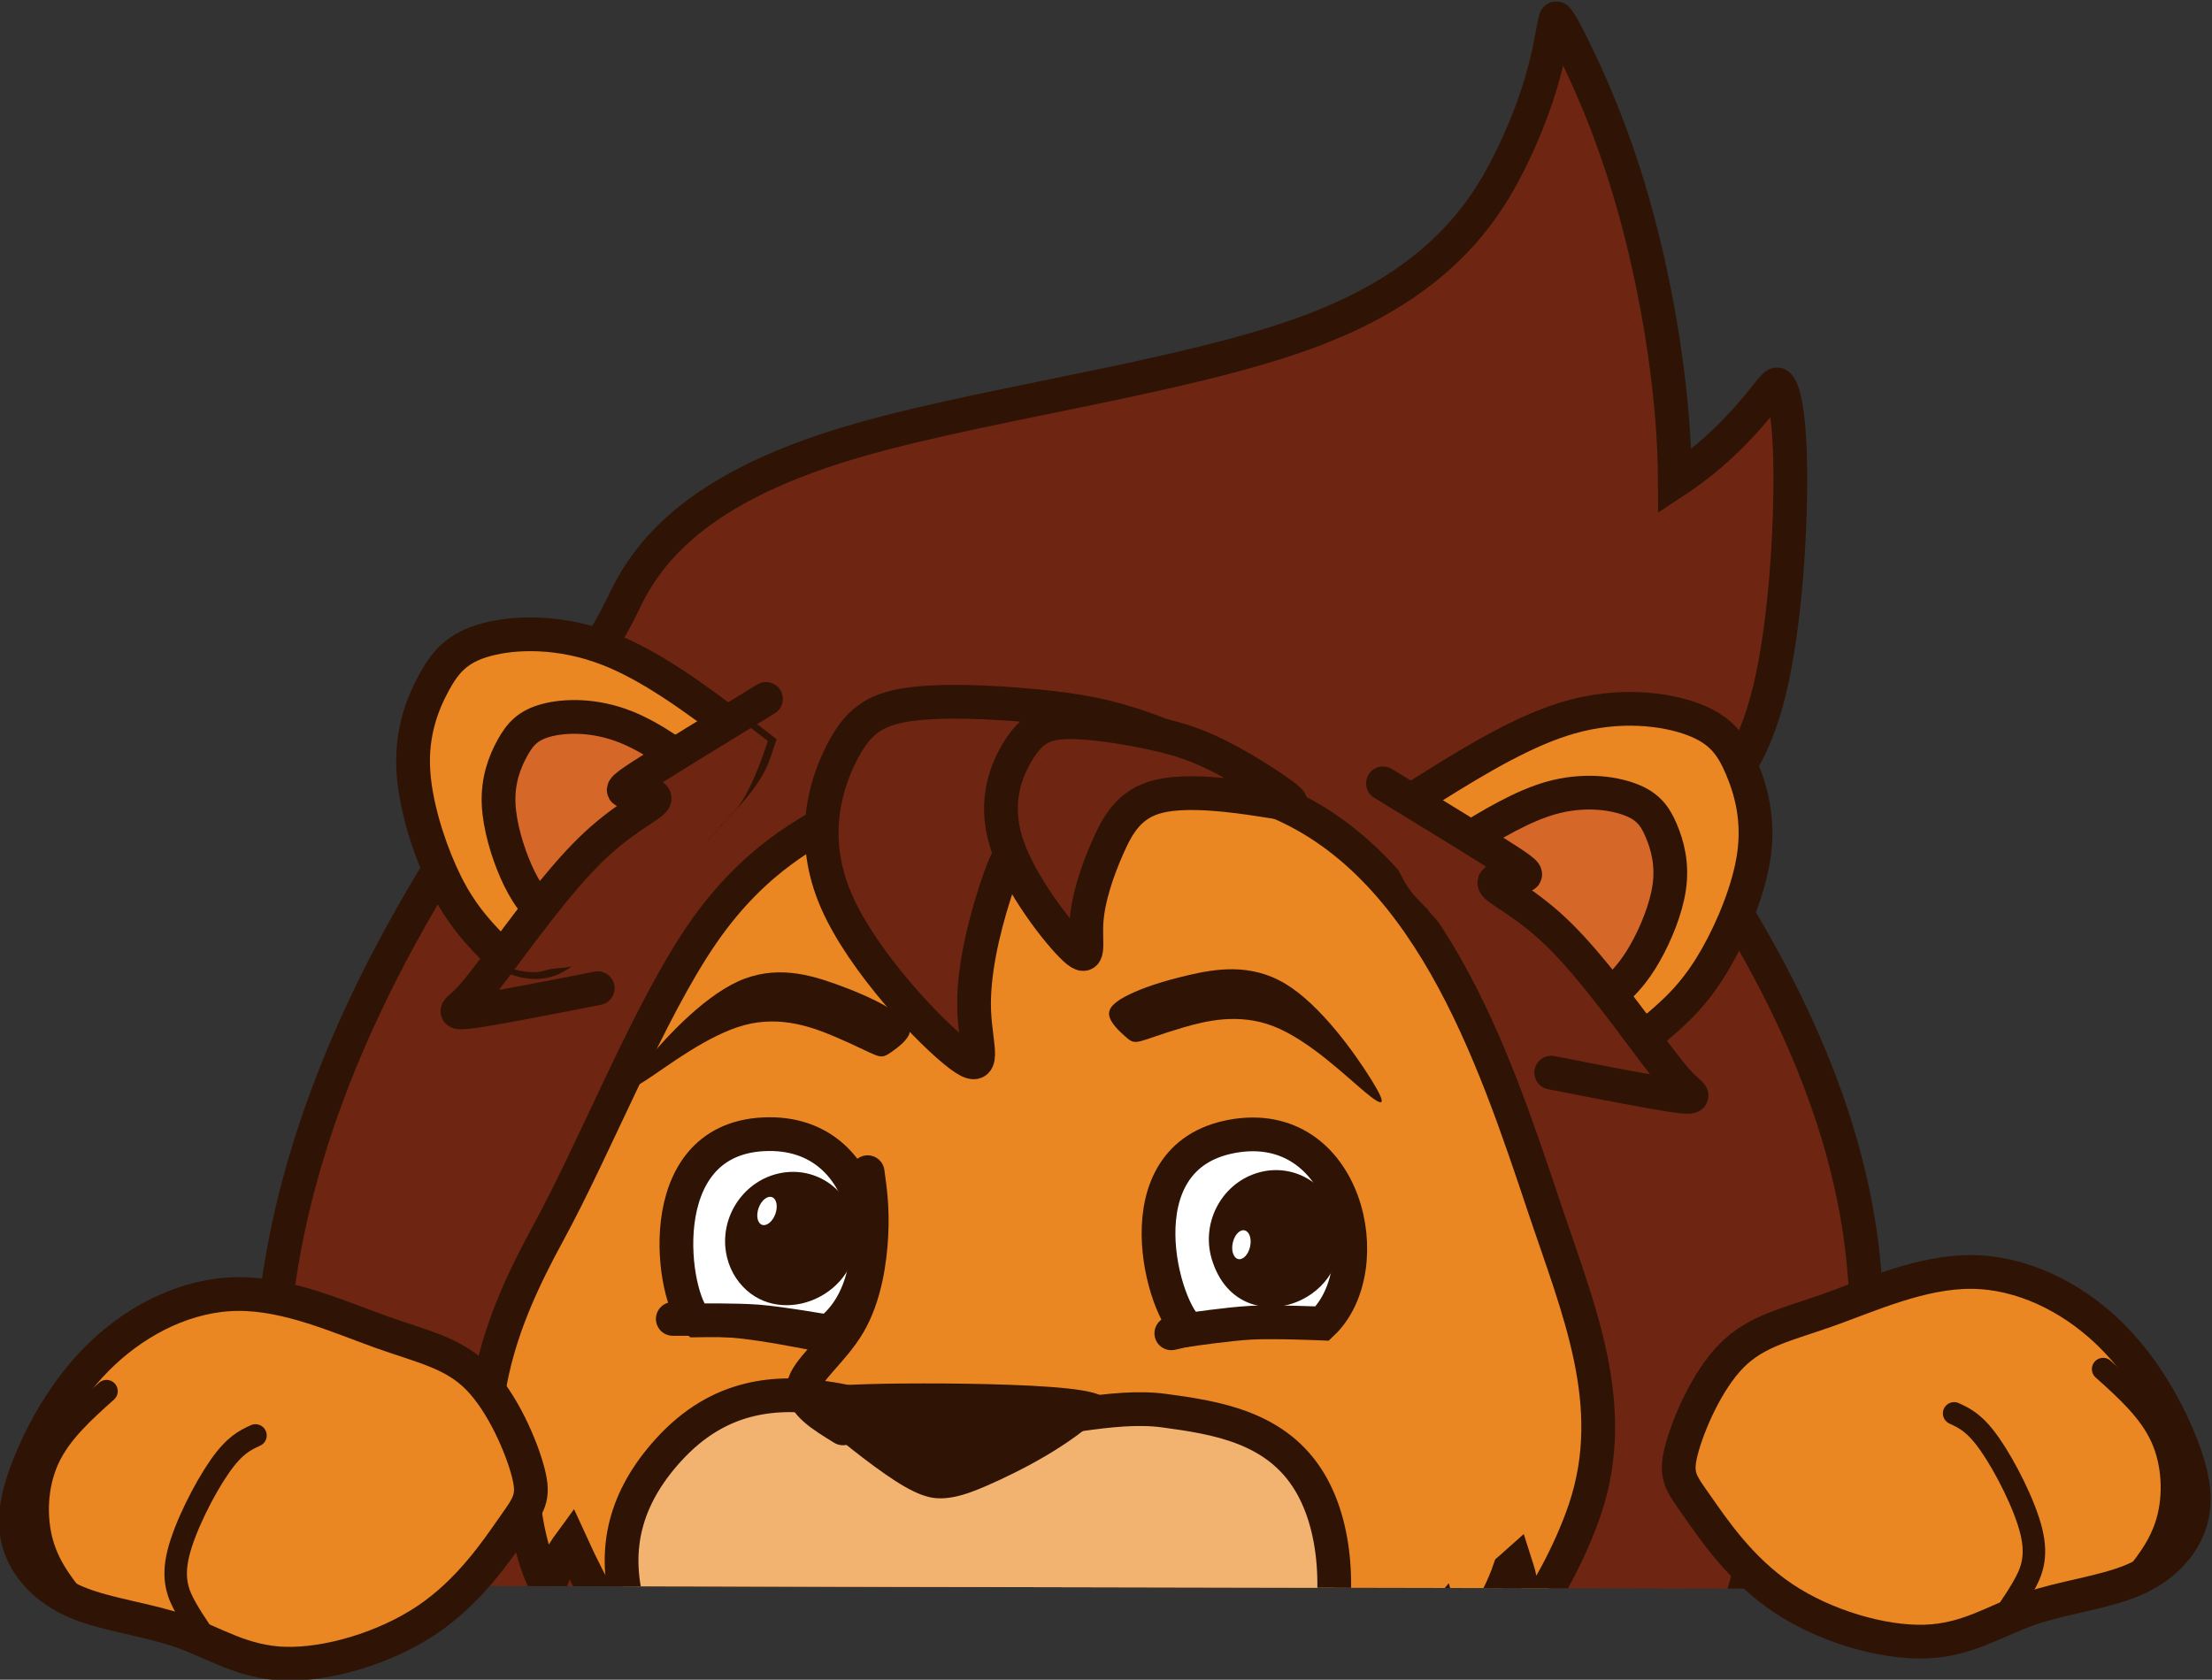 <?xml version="1.0" encoding="UTF-8" standalone="no"?>
<svg
   xmlns:dc="http://purl.org/dc/elements/1.1/"
   xmlns:cc="http://creativecommons.org/ns#"
   xmlns:rdf="http://www.w3.org/1999/02/22-rdf-syntax-ns#"
   xmlns:svg="http://www.w3.org/2000/svg"
   xmlns="http://www.w3.org/2000/svg"
   xmlns:sodipodi="http://sodipodi.sourceforge.net/DTD/sodipodi-0.dtd"
   xmlns:inkscape="http://www.inkscape.org/namespaces/inkscape"
   viewBox="0 0 131.068 99.542"
   height="99.542"
   width="131.068"
   xml:space="preserve"
   id="svg2"
   version="1.1"
   sodipodi:docname="16.svg"
   inkscape:version="0.92.2 5c3e80d, 2017-08-06"><rect x="0" y="0" width="131.068" height="99.542" fill="#333333" stroke="none"/><sodipodi:namedview
     pagecolor="#ffffff"
     bordercolor="#666666"
     borderopacity="1"
     objecttolerance="10"
     gridtolerance="10"
     guidetolerance="10"
     inkscape:pageopacity="0"
     inkscape:pageshadow="2"
     inkscape:window-width="848"
     inkscape:window-height="551"
     id="namedview5640"
     showgrid="false"
     inkscape:zoom="0.41627764"
     inkscape:cx="66.922083"
     inkscape:cy="66.881598"
     inkscape:window-x="0"
     inkscape:window-y="0"
     inkscape:window-maximized="0"
     inkscape:current-layer="svg2" /><defs
     id="defs6"><clipPath
       id="clipPath18"
       clipPathUnits="userSpaceOnUse"><path
         id="path16"
         d="M 152.676,252.675 V 172.14 l 9.493,-5.451 82.139,-0.17 h 32.569 l 7.356,86.156 z"
         inkscape:connector-curvature="0" /></clipPath><clipPath
       id="clipPath38"
       clipPathUnits="userSpaceOnUse"><path
         id="path36"
         d="m 206.168,203.121 c -3.416,-0.299 -5.005,-1.267 -6.31,-2.106 v 0 c -1.305,-0.839 -3.792,-1.897 -6.189,-5.372 v 0 c -2.397,-3.477 -4.704,-9.372 -6.87,-13.344 v 0 c -2.169,-3.973 -3.595,-7.859 -2.335,-12.934 v 0 c 0.161,-0.65 0.291,0.074 0.628,0.798 v 0 c 0.161,0.346 0.388,0.698 0.65,1.039 v 0 c -0.003,-0.028 -0.004,-0.057 -0.006,-0.087 v 0 c -0.097,-1.426 0.51,-3.445 0.837,-4.118 v 0 c 0.325,-0.673 0.373,0.002 0.697,0.699 v 0 c 0.138,0.295 0.326,0.594 0.541,0.888 v 0 c 0.303,-0.664 0.621,-1.315 0.955,-1.95 v 0 l 40.453,-0.084 c 0.128,0.282 0.243,0.566 0.336,0.844 v 0 l 0.067,0.057 c 0.064,0.057 0.129,0.115 0.192,0.172 v 0 c 0.119,-0.376 0.174,-0.462 0.252,-1.075 v 0 l 1.222,-0.002 c 0.547,0.946 1.195,2.255 1.624,3.545 v 0 c 1.537,4.624 -0.311,8.866 -1.825,13.394 v 0 c -2.262,6.766 -5.244,15.771 -12.604,18.303 v 0 c -2.871,0.988 -6.721,1.43 -9.895,1.43 v 0 c -0.869,0 -1.686,-0.033 -2.42,-0.097"
         inkscape:connector-curvature="0" /></clipPath><clipPath
       id="clipPath54"
       clipPathUnits="userSpaceOnUse"><path
         id="path52"
         d="M 152.676,252.675 V 172.14 l 9.493,-5.451 82.139,-0.17 h 32.569 l 7.356,86.156 z"
         inkscape:connector-curvature="0" /></clipPath><clipPath
       id="clipPath186"
       clipPathUnits="userSpaceOnUse"><path
         id="path184"
         d="M 0,425.197 H 425.197 V 0 H 0 Z"
         inkscape:connector-curvature="0" /></clipPath></defs><g
     transform="matrix(1.333,0,0,-1.333,-216.543,316.125)"
     id="g10"><g
       id="g12"><g
         clip-path="url(#clipPath18)"
         id="g14"><g
           transform="translate(181.03,153.652)"
           id="g20"><path
             id="path22"
             style="fill:#6e2512;fill-opacity:1;fill-rule:evenodd;stroke:none"
             d="m 0,0 c 1.199,-2.052 0.475,-3.13 0.267,-3.65 -0.209,-0.522 0.066,-0.504 0.756,0.331 0.69,0.835 1.797,2.488 1.891,4.638 0.037,0.871 -0.091,1.825 -0.305,2.951 2.62,-2.78 5.406,-5.209 7.777,-7.092 4.424,-3.514 7.399,-5.122 8.899,-6.803 1.499,-1.679 1.523,-3.43 1.511,-4.356 -0.012,-0.927 -0.058,-1.032 -0.02,-1.031 0.038,0.001 0.161,0.107 4.08,1.857 3.92,1.75 11.638,5.144 17.972,9.55 2.284,1.588 4.388,3.309 6.288,5.166 -0.125,-0.802 -0.299,-1.615 -0.555,-2.411 -0.64,-1.996 -1.789,-3.886 -2.15,-4.624 -0.362,-0.736 0.066,-0.319 1.111,0.488 1.046,0.807 2.709,2.005 4.972,5.043 2.262,3.038 5.125,7.916 6.521,12.895 0.128,0.456 0.244,0.913 0.348,1.37 0.237,-0.886 0.428,-1.813 0.512,-2.759 0.187,-2.084 -0.139,-4.256 -0.186,-5.072 -0.047,-0.815 0.186,-0.271 0.839,0.861 0.652,1.131 1.723,2.852 2.633,6.497 0.908,3.645 1.653,9.213 1.003,14.336 -0.65,5.122 -2.697,9.797 -5.015,13.82 -1.014,1.758 -2.079,3.391 -3.08,4.787 2.176,1.406 3.318,3.187 4.007,6.031 0.733,3.037 0.949,7.288 0.92,9.845 -0.031,2.558 -0.305,3.42 -0.484,3.67 -0.179,0.25 -0.262,-0.114 -1.396,-1.395 -0.66,-0.746 -1.677,-1.802 -3.248,-2.839 -0.011,3.661 -0.681,7.779 -1.499,11.016 -0.961,3.805 -2.126,6.394 -2.796,7.8 -0.67,1.406 -0.844,1.63 -0.929,1.73 -0.085,0.1 -0.08,0.077 -0.243,-0.798 -0.163,-0.875 -0.494,-2.602 -1.664,-5.094 -1.17,-2.492 -3.179,-5.75 -8.983,-7.945 C 33.951,66.619 24.352,65.487 18.504,63.607 12.656,61.729 10.331,59.217 9.186,56.798 7.258,52.728 3.876,49.571 1.228,45.321 -10.03,27.259 -7.878,13.481 0,0"
             inkscape:connector-curvature="0" /></g><g
           transform="translate(181.03,153.652)"
           id="g24"><path
             id="path26"
             style="fill:none;stroke:#2f1305;stroke-width:1.5;stroke-linecap:butt;stroke-linejoin:miter;stroke-miterlimit:2.613;stroke-dasharray:none;stroke-opacity:1"
             d="m 0,0 c 1.199,-2.052 0.475,-3.13 0.267,-3.65 -0.209,-0.522 0.066,-0.504 0.756,0.331 0.69,0.835 1.797,2.488 1.891,4.638 0.037,0.871 -0.091,1.825 -0.305,2.951 2.62,-2.78 5.406,-5.209 7.777,-7.092 4.424,-3.514 7.399,-5.122 8.899,-6.803 1.499,-1.679 1.523,-3.43 1.511,-4.356 -0.012,-0.927 -0.058,-1.032 -0.02,-1.031 0.038,0.001 0.161,0.107 4.08,1.857 3.92,1.75 11.638,5.144 17.972,9.55 2.284,1.588 4.388,3.309 6.288,5.166 -0.125,-0.802 -0.299,-1.615 -0.555,-2.411 -0.64,-1.996 -1.789,-3.886 -2.15,-4.624 -0.362,-0.736 0.066,-0.319 1.111,0.488 1.046,0.807 2.709,2.005 4.972,5.043 2.262,3.038 5.125,7.916 6.521,12.895 0.128,0.456 0.244,0.913 0.348,1.37 0.237,-0.886 0.428,-1.813 0.512,-2.759 0.187,-2.084 -0.139,-4.256 -0.186,-5.072 -0.047,-0.815 0.186,-0.271 0.839,0.861 0.652,1.131 1.723,2.852 2.633,6.497 0.908,3.645 1.653,9.213 1.003,14.336 -0.65,5.122 -2.697,9.797 -5.015,13.82 -1.014,1.758 -2.079,3.391 -3.08,4.787 2.176,1.406 3.318,3.187 4.007,6.031 0.733,3.037 0.949,7.288 0.92,9.845 -0.031,2.558 -0.305,3.42 -0.484,3.67 -0.179,0.25 -0.262,-0.114 -1.396,-1.395 -0.66,-0.746 -1.677,-1.802 -3.248,-2.839 -0.011,3.661 -0.681,7.779 -1.499,11.016 -0.961,3.805 -2.126,6.394 -2.796,7.8 -0.67,1.406 -0.844,1.63 -0.929,1.73 -0.085,0.1 -0.08,0.077 -0.243,-0.798 -0.163,-0.875 -0.494,-2.602 -1.664,-5.094 -1.17,-2.492 -3.179,-5.75 -8.983,-7.945 C 33.951,66.619 24.352,65.487 18.504,63.607 12.656,61.729 10.331,59.217 9.186,56.798 7.258,52.728 3.876,49.571 1.228,45.321 -10.03,27.259 -7.878,13.481 0,0 Z"
             inkscape:connector-curvature="0" /></g><g
           transform="translate(199.858,201.015)"
           id="g28"><path
             id="path30"
             style="fill:#ea8722;fill-opacity:1;fill-rule:evenodd;stroke:none"
             d="m 0,0 c -1.305,-0.839 -3.792,-1.896 -6.189,-5.372 -2.397,-3.477 -4.704,-9.371 -6.871,-13.343 -2.167,-3.973 -3.594,-7.86 -2.334,-12.935 0.162,-0.65 0.29,0.075 0.628,0.798 0.161,0.346 0.389,0.698 0.65,1.04 -0.002,-0.029 -0.005,-0.058 -0.006,-0.087 -0.096,-1.427 0.51,-3.446 0.836,-4.119 0.327,-0.672 0.374,0.002 0.699,0.7 0.137,0.295 0.325,0.593 0.541,0.887 3.873,-8.505 10.396,-14.782 16.329,-15.173 7.365,-0.485 11.664,-0.563 22.351,11.795 0.068,-0.254 0.076,-0.163 0.15,-0.747 0.073,-0.583 -0.054,-1.692 0.546,-1.066 0.599,0.627 1.834,2.409 2.367,4.001 l 0.067,0.058 c 0.065,0.056 0.129,0.114 0.193,0.171 0.122,-0.385 0.175,-0.466 0.257,-1.127 0.083,-0.661 -0.083,-1.785 0.428,-1.156 0.511,0.63 1.735,2.715 2.412,4.751 1.537,4.624 -0.31,8.866 -1.825,13.394 C 28.967,-10.764 25.986,-1.758 18.625,0.773 14.968,2.031 9.726,2.404 6.31,2.106 2.895,1.808 1.305,0.839 0,0"
             inkscape:connector-curvature="0" /></g></g></g><g
       id="g32"><g
         clip-path="url(#clipPath38)"
         id="g34"><g
           transform="translate(214.193,174.44)"
           id="g40"><path
             id="path42"
             style="fill:#f2b270;fill-opacity:1;fill-rule:evenodd;stroke:none"
             d="m 0,0 c -2.282,0.309 -5.057,-0.527 -8.359,-0.75 -3.455,-0.232 -9.162,3.954 -13.667,-0.993 -4.004,-4.398 -1.658,-8.915 2.04,-13.754 1.415,-1.853 0.935,-3.675 1.697,-5.088 0.762,-1.413 1.719,-1.636 3.392,-1.905 0.648,-0.105 1.386,-0.183 2.222,-0.265 2.992,-0.294 8.243,-0.109 10.191,0.94 1.947,1.048 2.445,-0.849 3.172,-0.067 1.544,1.661 -0.588,1.964 1.203,2.99 5.063,2.902 7.114,11.426 4.601,15.681 C 5.016,-0.712 2.281,-0.31 0,0"
             inkscape:connector-curvature="0" /></g><g
           transform="translate(214.193,174.44)"
           id="g44"><path
             id="path46"
             style="fill:none;stroke:#2f1305;stroke-width:1.5;stroke-linecap:butt;stroke-linejoin:miter;stroke-miterlimit:2.613;stroke-dasharray:none;stroke-opacity:1"
             d="m 0,0 c -2.282,0.309 -5.057,-0.527 -8.359,-0.75 -3.455,-0.232 -9.162,3.954 -13.667,-0.993 -4.004,-4.398 -1.658,-8.915 2.04,-13.754 1.415,-1.853 0.935,-3.675 1.697,-5.088 0.762,-1.413 1.719,-1.636 3.392,-1.905 0.648,-0.105 1.386,-0.183 2.222,-0.265 2.992,-0.294 8.243,-0.109 10.191,0.94 1.947,1.048 2.445,-0.849 3.172,-0.067 1.544,1.661 -0.588,1.964 1.203,2.99 5.063,2.902 7.114,11.426 4.601,15.681 C 5.016,-0.712 2.281,-0.31 0,0 Z"
             inkscape:connector-curvature="0" /></g></g></g><g
       id="g48"><g
         clip-path="url(#clipPath54)"
         id="g50"><g
           transform="translate(199.858,201.015)"
           id="g56"><path
             id="path58"
             style="fill:none;stroke:#2f1305;stroke-width:1.5;stroke-linecap:butt;stroke-linejoin:miter;stroke-miterlimit:2.613;stroke-dasharray:none;stroke-opacity:1"
             d="m 0,0 c -1.305,-0.839 -3.792,-1.896 -6.189,-5.372 -2.397,-3.477 -4.704,-9.371 -6.871,-13.343 -2.167,-3.973 -3.594,-7.86 -2.334,-12.935 0.162,-0.65 0.29,0.075 0.628,0.798 0.161,0.346 0.389,0.698 0.65,1.04 -0.002,-0.029 -0.005,-0.058 -0.006,-0.087 -0.096,-1.427 0.51,-3.446 0.836,-4.119 0.327,-0.672 0.374,0.002 0.699,0.7 0.137,0.295 0.325,0.593 0.541,0.887 3.873,-8.505 10.396,-14.782 16.329,-15.173 7.365,-0.485 11.664,-0.563 22.351,11.795 0.068,-0.254 0.076,-0.163 0.15,-0.747 0.073,-0.583 -0.054,-1.692 0.546,-1.066 0.599,0.627 1.834,2.409 2.367,4.001 l 0.067,0.058 c 0.065,0.056 0.129,0.114 0.193,0.171 0.122,-0.385 0.175,-0.466 0.257,-1.127 0.083,-0.661 -0.083,-1.785 0.428,-1.156 0.511,0.63 1.735,2.715 2.412,4.751 1.537,4.624 -0.31,8.866 -1.825,13.394 C 28.967,-10.764 25.986,-1.758 18.625,0.773 14.968,2.031 9.726,2.404 6.31,2.106 2.895,1.808 1.305,0.839 0,0 Z"
             inkscape:connector-curvature="0" /></g><g
           transform="translate(226.569,198.999)"
           id="g60"><path
             id="path62"
             style="fill:#ea8722;fill-opacity:1;fill-rule:evenodd;stroke:none"
             d="M 0,0 C -1.06,1.362 -1.201,1.985 -1.343,2.607 0.815,3.97 2.974,5.333 4.994,6.051 5.216,6.13 5.437,6.2 5.655,6.263 7.861,6.895 9.879,6.645 11.13,6.178 12.381,5.71 12.865,5.024 13.289,4.025 13.714,3.026 14.078,1.713 13.834,0.075 13.616,-1.382 12.916,-3.095 12.184,-4.388 12.093,-4.548 12.002,-4.701 11.911,-4.847 11.7,-5.185 11.492,-5.481 11.285,-5.746 10.681,-6.521 10.088,-7.033 9.495,-7.545 L 9.069,-7.696 C 8.644,-7.847 7.791,-8.148 7.044,-7.818 6.618,-7.63 6.226,-7.237 5.726,-6.649 5.348,-6.206 4.908,-5.654 4.346,-4.996 3.037,-3.465 1.06,-1.363 0,0"
             inkscape:connector-curvature="0" /></g><g
           transform="translate(226.569,198.999)"
           id="g64"><path
             id="path66"
             style="fill:none;stroke:#2f1305;stroke-width:1.5;stroke-linecap:butt;stroke-linejoin:miter;stroke-miterlimit:2.613;stroke-dasharray:none;stroke-opacity:1"
             d="M 0,0 C -1.06,1.362 -1.201,1.985 -1.343,2.607 0.815,3.97 2.974,5.333 4.994,6.051 5.216,6.13 5.437,6.2 5.655,6.263 7.861,6.895 9.879,6.645 11.13,6.178 12.381,5.71 12.865,5.024 13.289,4.025 13.714,3.026 14.078,1.713 13.834,0.075 13.616,-1.382 12.916,-3.095 12.184,-4.388 12.093,-4.548 12.002,-4.701 11.911,-4.847 11.7,-5.185 11.492,-5.481 11.285,-5.746 10.681,-6.521 10.088,-7.033 9.495,-7.545 L 9.069,-7.696 C 8.644,-7.847 7.791,-8.148 7.044,-7.818 6.618,-7.63 6.226,-7.237 5.726,-6.649 5.348,-6.206 4.908,-5.654 4.346,-4.996 3.037,-3.465 1.06,-1.363 0,0 Z"
             inkscape:connector-curvature="0" /></g><g
           transform="translate(227.712,197.626)"
           id="g68"><path
             id="path70"
             style="fill:#d56728;fill-opacity:1;fill-rule:evenodd;stroke:none"
             d="M 0,0 C -0.684,0.88 -0.775,1.281 -0.867,1.684 0.526,2.563 1.92,3.442 3.225,3.906 3.367,3.957 3.51,4.003 3.65,4.044 5.075,4.451 6.378,4.29 7.186,3.988 7.993,3.687 8.306,3.244 8.58,2.6 8.854,1.954 9.089,1.106 8.931,0.049 8.79,-0.892 8.339,-1.998 7.865,-2.832 7.807,-2.936 7.748,-3.034 7.689,-3.129 7.554,-3.347 7.419,-3.538 7.286,-3.709 6.896,-4.21 6.513,-4.54 6.13,-4.87 L 5.855,-4.968 C 5.58,-5.065 5.03,-5.26 4.548,-5.047 4.272,-4.926 4.02,-4.672 3.696,-4.292 3.453,-4.007 3.169,-3.649 2.806,-3.225 1.961,-2.236 0.685,-0.88 0,0"
             inkscape:connector-curvature="0" /></g><g
           transform="translate(227.712,197.626)"
           id="g72"><path
             id="path74"
             style="fill:none;stroke:#2f1305;stroke-width:1.5;stroke-linecap:butt;stroke-linejoin:miter;stroke-miterlimit:2.613;stroke-dasharray:none;stroke-opacity:1"
             d="M 0,0 C -0.684,0.88 -0.775,1.281 -0.867,1.684 0.526,2.563 1.92,3.442 3.225,3.906 3.367,3.957 3.51,4.003 3.65,4.044 5.075,4.451 6.378,4.29 7.186,3.988 7.993,3.687 8.306,3.244 8.58,2.6 8.854,1.954 9.089,1.106 8.931,0.049 8.79,-0.892 8.339,-1.998 7.865,-2.832 7.807,-2.936 7.748,-3.034 7.689,-3.129 7.554,-3.347 7.419,-3.538 7.286,-3.709 6.896,-4.21 6.513,-4.54 6.13,-4.87 L 5.855,-4.968 C 5.58,-5.065 5.03,-5.26 4.548,-5.047 4.272,-4.926 4.02,-4.672 3.696,-4.292 3.453,-4.007 3.169,-3.649 2.806,-3.225 1.961,-2.236 0.685,-0.88 0,0 Z"
             inkscape:connector-curvature="0" /></g><g
           transform="translate(194.518,201.561)"
           id="g76"><path
             id="path78"
             style="fill:#ea8722;fill-opacity:1;fill-rule:evenodd;stroke:none"
             d="M 0,0 C 1.176,1.252 1.375,1.855 1.572,2.46 -0.44,4.01 -2.452,5.56 -4.387,6.458 -4.6,6.557 -4.811,6.647 -5.022,6.729 -7.149,7.56 -9.171,7.5 -10.454,7.152 c -1.282,-0.346 -1.826,-0.98 -2.339,-1.931 -0.513,-0.95 -0.996,-2.218 -0.905,-3.863 0.08,-1.463 0.615,-3.226 1.221,-4.575 0.075,-0.167 0.151,-0.327 0.227,-0.48 0.177,-0.355 0.356,-0.667 0.537,-0.949 0.527,-0.824 1.067,-1.386 1.606,-1.948 l 0.408,-0.189 c 0.408,-0.189 1.225,-0.567 1.996,-0.309 0.439,0.147 0.864,0.5 1.415,1.036 0.414,0.404 0.901,0.91 1.519,1.509 C -3.33,-3.15 -1.176,-1.252 0,0"
             inkscape:connector-curvature="0" /></g><g
           transform="translate(194.518,201.561)"
           id="g80"><path
             id="path82"
             style="fill:none;stroke:#2f1305;stroke-width:1.5;stroke-linecap:butt;stroke-linejoin:miter;stroke-miterlimit:2.613;stroke-dasharray:none;stroke-opacity:1"
             d="M 0,0 C 1.176,1.252 1.375,1.855 1.572,2.46 -0.44,4.01 -2.452,5.56 -4.387,6.458 -4.6,6.557 -4.811,6.647 -5.022,6.729 -7.149,7.56 -9.171,7.5 -10.454,7.152 c -1.282,-0.346 -1.826,-0.98 -2.339,-1.931 -0.513,-0.95 -0.996,-2.218 -0.905,-3.863 0.08,-1.463 0.615,-3.226 1.221,-4.575 0.075,-0.167 0.151,-0.327 0.227,-0.48 0.177,-0.355 0.356,-0.667 0.537,-0.949 0.527,-0.824 1.067,-1.386 1.606,-1.948 l 0.408,-0.189 c 0.408,-0.189 1.225,-0.567 1.996,-0.309 0.439,0.147 0.864,0.5 1.415,1.036 0.414,0.404 0.901,0.91 1.519,1.509 C -3.33,-3.15 -1.176,-1.252 0,0 Z"
             inkscape:connector-curvature="0" /></g><g
           transform="translate(193.494,200.446)"
           id="g84"><path
             id="path86"
             style="fill:#d56728;fill-opacity:1;fill-rule:evenodd;stroke:none"
             d="M 0,0 C 0.769,0.807 0.9,1.198 1.031,1.589 -0.268,2.604 -1.565,3.618 -2.817,4.21 -2.955,4.274 -3.091,4.335 -3.228,4.389 -4.604,4.937 -5.917,4.907 -6.75,4.687 -7.584,4.468 -7.939,4.059 -8.276,3.444 -8.613,2.83 -8.932,2.01 -8.881,0.942 c 0.046,-0.95 0.385,-2.095 0.772,-2.973 0.048,-0.109 0.096,-0.213 0.145,-0.313 0.113,-0.23 0.229,-0.434 0.344,-0.618 0.339,-0.536 0.686,-0.903 1.034,-1.27 l 0.263,-0.124 c 0.265,-0.125 0.793,-0.373 1.294,-0.21 0.286,0.093 0.563,0.32 0.923,0.666 0.271,0.259 0.588,0.586 0.992,0.972 0.94,0.9 2.346,2.121 3.114,2.928"
             inkscape:connector-curvature="0" /></g><g
           transform="translate(193.494,200.446)"
           id="g88"><path
             id="path90"
             style="fill:none;stroke:#2f1305;stroke-width:1.5;stroke-linecap:butt;stroke-linejoin:miter;stroke-miterlimit:2.613;stroke-dasharray:none;stroke-opacity:1"
             d="M 0,0 C 0.769,0.807 0.9,1.198 1.031,1.589 -0.268,2.604 -1.565,3.618 -2.817,4.21 -2.955,4.274 -3.091,4.335 -3.228,4.389 -4.604,4.937 -5.917,4.907 -6.75,4.687 -7.584,4.468 -7.939,4.059 -8.276,3.444 -8.613,2.83 -8.932,2.01 -8.881,0.942 c 0.046,-0.95 0.385,-2.095 0.772,-2.973 0.048,-0.109 0.096,-0.213 0.145,-0.313 0.113,-0.23 0.229,-0.434 0.344,-0.618 0.339,-0.536 0.686,-0.903 1.034,-1.27 l 0.263,-0.124 c 0.265,-0.125 0.793,-0.373 1.294,-0.21 0.286,0.093 0.563,0.32 0.923,0.666 0.271,0.259 0.588,0.586 0.992,0.972 0.94,0.9 2.346,2.121 3.114,2.928 z"
             inkscape:connector-curvature="0" /></g><g
           transform="translate(186.242,196.442)"
           id="g92"><path
             id="path94"
             style="fill:#6e2512;fill-opacity:1;fill-rule:evenodd;stroke:none"
             d="m 0,0 c -0.601,-0.767 -1.163,-1.522 -1.627,-2.145 0.458,-0.209 1.429,-0.501 2.051,-0.293 0.623,0.209 1.238,-0.024 1.827,0.548 0.167,0.163 0.346,0.342 0.539,0.536 0.212,0.129 0.435,0.324 0.698,0.576 0.29,0.278 0.553,0.353 1.271,1.04 0.718,0.686 2.455,2.615 2.978,3.164 0.524,0.55 0.401,0.44 0.538,0.62 C 8.476,4.247 8.119,3.859 8.832,4.617 9.544,5.376 10.125,7.125 10.337,7.771 9.868,8.132 9.399,8.492 8.932,8.847 8.027,8.293 7.173,7.769 6.447,7.317 5.824,6.931 5.294,6.599 4.909,6.348 3.776,5.613 3.875,5.589 4.349,5.551 4.821,5.514 5.668,5.464 5.444,5.153 5.22,4.842 3.925,4.269 2.394,2.763 1.615,1.996 0.775,0.988 0,0"
             inkscape:connector-curvature="0" /></g><g
           transform="translate(196.497,206.08)"
           id="g96"><path
             id="path98"
             style="fill:none;stroke:#2f1305;stroke-width:1.5;stroke-linecap:round;stroke-linejoin:round;stroke-miterlimit:2.613;stroke-dasharray:none;stroke-opacity:1"
             d="m 0,0 c -2.213,-1.352 -4.426,-2.702 -5.487,-3.39 -1.059,-0.687 -0.967,-0.711 -0.524,-0.746 0.443,-0.034 1.235,-0.081 1.026,-0.372 -0.21,-0.291 -1.422,-0.827 -2.855,-2.237 -1.432,-1.409 -3.087,-3.693 -4.065,-4.997 -0.979,-1.305 -1.282,-1.631 -1.561,-1.875 -0.28,-0.245 -0.536,-0.408 0.466,-0.269 1.001,0.14 3.261,0.583 5.521,1.026"
             inkscape:connector-curvature="0" /></g><g
           transform="translate(234.178,192.69)"
           id="g100"><path
             id="path102"
             style="fill:#6e2512;fill-opacity:1;fill-rule:evenodd;stroke:none"
             d="m 0,0 c 0.601,-0.767 1.162,-1.522 1.627,-2.145 -0.458,-0.209 -1.429,-0.501 -2.052,-0.293 -0.622,0.209 -1.237,-0.024 -1.826,0.548 -0.168,0.163 -0.346,0.342 -0.539,0.536 -0.212,0.129 -0.435,0.323 -0.698,0.577 -0.29,0.277 -0.553,0.351 -1.271,1.039 -0.718,0.686 -2.455,2.615 -2.978,3.164 -0.524,0.55 -0.401,0.44 -0.537,0.62 -0.203,0.201 0.155,-0.187 -0.558,0.571 -0.713,0.759 -1.294,2.508 -1.505,3.154 0.469,0.36 0.938,0.721 1.405,1.076 0.905,-0.554 1.759,-1.078 2.485,-1.53 0.623,-0.386 1.152,-0.719 1.538,-0.969 1.133,-0.735 1.034,-0.759 0.56,-0.797 C -4.821,5.514 -5.668,5.464 -5.444,5.153 -5.221,4.842 -3.926,4.27 -2.394,2.763 -1.615,1.996 -0.775,0.988 0,0"
             inkscape:connector-curvature="0" /></g><g
           transform="translate(223.923,202.327)"
           id="g104"><path
             id="path106"
             style="fill:none;stroke:#2f1305;stroke-width:1.5;stroke-linecap:round;stroke-linejoin:round;stroke-miterlimit:2.613;stroke-dasharray:none;stroke-opacity:1"
             d="M 0,0 C 2.213,-1.352 4.427,-2.703 5.486,-3.39 6.547,-4.077 6.453,-4.101 6.011,-4.136 5.568,-4.17 4.775,-4.217 4.985,-4.508 5.195,-4.8 6.407,-5.335 7.84,-6.745 c 1.432,-1.409 3.087,-3.693 4.065,-4.997 0.979,-1.305 1.282,-1.631 1.561,-1.876 0.279,-0.244 0.536,-0.407 -0.466,-0.268 -1.002,0.14 -3.262,0.583 -5.521,1.026"
             inkscape:connector-curvature="0" /></g><g
           transform="translate(208.408,205.77)"
           id="g108"><path
             id="path110"
             style="fill:#6e2512;fill-opacity:1;fill-rule:evenodd;stroke:none"
             d="m 0,0 c -1.865,0.176 -4.109,0.28 -5.606,0.059 -1.498,-0.222 -2.25,-0.771 -2.969,-2.206 -0.718,-1.435 -1.404,-3.757 -0.217,-6.509 1.188,-2.751 4.25,-5.934 5.502,-6.874 1.252,-0.941 0.695,0.36 0.633,1.971 -0.062,1.612 0.371,3.532 0.919,5.246 0.547,1.713 1.209,3.221 3.163,3.924 1.955,0.704 5.202,0.604 7.124,0.509 1.922,-0.096 2.516,-0.186 1.678,0.35 -0.84,0.535 -3.114,1.697 -4.995,2.401 C 3.353,-0.424 1.866,-0.176 0,0"
             inkscape:connector-curvature="0" /></g><g
           transform="translate(208.408,205.77)"
           id="g112"><path
             id="path114"
             style="fill:none;stroke:#2f1305;stroke-width:1.5;stroke-linecap:butt;stroke-linejoin:miter;stroke-miterlimit:2.613;stroke-dasharray:none;stroke-opacity:1"
             d="m 0,0 c -1.865,0.176 -4.109,0.28 -5.606,0.059 -1.498,-0.222 -2.25,-0.771 -2.969,-2.206 -0.718,-1.435 -1.404,-3.757 -0.217,-6.509 1.188,-2.751 4.25,-5.934 5.502,-6.874 1.252,-0.941 0.695,0.36 0.633,1.971 -0.062,1.612 0.371,3.532 0.919,5.246 0.547,1.713 1.209,3.221 3.163,3.924 1.955,0.704 5.202,0.604 7.124,0.509 1.922,-0.096 2.516,-0.186 1.678,0.35 -0.84,0.535 -3.114,1.697 -4.995,2.401 C 3.353,-0.424 1.866,-0.176 0,0 Z"
             inkscape:connector-curvature="0" /></g><g
           transform="translate(213.336,204.632)"
           id="g116"><path
             id="path118"
             style="fill:#6e2512;fill-opacity:1;fill-rule:evenodd;stroke:none"
             d="M 0,0 C -1.174,0.235 -2.592,0.451 -3.559,0.409 -4.525,0.367 -5.04,0.068 -5.591,-0.796 c -0.553,-0.863 -1.142,-2.293 -0.571,-4.121 0.573,-1.827 2.307,-4.053 3.04,-4.733 0.733,-0.681 0.465,0.182 0.533,1.211 0.068,1.027 0.47,2.218 0.932,3.272 0.462,1.053 0.983,1.966 2.271,2.283 1.288,0.318 3.346,0.038 4.56,-0.15 1.215,-0.188 1.588,-0.285 1.09,0.111 C 5.766,-2.526 4.398,-1.638 3.25,-1.065 2.102,-0.492 1.174,-0.236 0,0"
             inkscape:connector-curvature="0" /></g><g
           transform="translate(213.336,204.632)"
           id="g120"><path
             id="path122"
             style="fill:none;stroke:#2f1305;stroke-width:1.5;stroke-linecap:butt;stroke-linejoin:miter;stroke-miterlimit:2.613;stroke-dasharray:none;stroke-opacity:1"
             d="M 0,0 C -1.174,0.235 -2.592,0.451 -3.559,0.409 -4.525,0.367 -5.04,0.068 -5.591,-0.796 c -0.553,-0.863 -1.142,-2.293 -0.571,-4.121 0.573,-1.827 2.307,-4.053 3.04,-4.733 0.733,-0.681 0.465,0.182 0.533,1.211 0.068,1.027 0.47,2.218 0.932,3.272 0.462,1.053 0.983,1.966 2.271,2.283 1.288,0.318 3.346,0.038 4.56,-0.15 1.215,-0.188 1.588,-0.285 1.09,0.111 C 5.766,-2.526 4.398,-1.638 3.25,-1.065 2.102,-0.492 1.174,-0.236 0,0 Z"
             inkscape:connector-curvature="0" /></g><g
           transform="translate(214.514,177.878)"
           id="g124"><path
             id="path126"
             style="fill:none;stroke:#2f1305;stroke-width:1.5;stroke-linecap:round;stroke-linejoin:round;stroke-miterlimit:2.613;stroke-dasharray:none;stroke-opacity:1"
             d="M 0,0 C 1.389,0.314 2.776,0.629 3.959,0.785 5.143,0.942 6.122,0.942 7.101,0.942"
             inkscape:connector-curvature="0" /></g><g
           transform="translate(199.199,177.756)"
           id="g128"><path
             id="path130"
             style="fill:none;stroke:#2f1305;stroke-width:1.5;stroke-linecap:round;stroke-linejoin:round;stroke-miterlimit:2.613;stroke-dasharray:none;stroke-opacity:1"
             d="M 0,0 C -1.303,0.254 -2.606,0.508 -3.747,0.635 -4.888,0.762 -5.866,0.762 -6.845,0.762"
             inkscape:connector-curvature="0" /></g><g
           transform="translate(201.015,185.041)"
           id="g132"><path
             id="path134"
             style="fill:none;stroke:#2f1305;stroke-width:1.5;stroke-linecap:round;stroke-linejoin:round;stroke-miterlimit:2.613;stroke-dasharray:none;stroke-opacity:1"
             d="m 0,0 c 0.113,-0.804 0.226,-1.607 0.166,-2.79 -0.06,-1.183 -0.293,-2.743 -1.001,-3.953 -0.708,-1.209 -1.89,-2.067 -2.013,-2.783 -0.122,-0.716 0.815,-1.29 1.753,-1.864"
             inkscape:connector-curvature="0" /></g><g
           transform="translate(213.152,190.866)"
           id="g136"><path
             id="path138"
             style="fill:#2f1305;fill-opacity:1;fill-rule:evenodd;stroke:none"
             d="m 0,0 c -0.324,-0.081 -0.428,-0.02 -0.687,0.208 -0.26,0.229 -0.676,0.621 -0.716,0.958 -0.04,0.337 0.296,0.616 0.882,0.903 C 0.066,2.356 0.904,2.65 2.111,2.932 3.317,3.214 4.893,3.483 6.444,2.544 7.997,1.604 9.525,-0.544 10.241,-1.695 10.956,-2.847 10.857,-3 9.99,-2.278 9.122,-1.557 7.484,0.04 5.926,0.654 4.369,1.269 2.891,0.899 1.879,0.604 0.868,0.307 0.323,0.081 0,0"
             inkscape:connector-curvature="0" /></g><g
           transform="translate(201.357,190.25)"
           id="g140"><path
             id="path142"
             style="fill:#2f1305;fill-opacity:1;fill-rule:evenodd;stroke:none"
             d="M 0,0 C 0.312,-0.118 0.422,-0.068 0.706,0.128 0.99,0.324 1.449,0.667 1.527,0.997 1.606,1.327 1.305,1.644 0.755,1.996 0.205,2.349 -0.594,2.737 -1.76,3.155 c -1.167,0.419 -2.7,0.867 -4.35,0.113 -1.65,-0.755 -3.415,-2.713 -4.258,-3.775 -0.843,-1.061 -0.763,-1.224 0.182,-0.608 0.945,0.617 2.755,2.015 4.374,2.446 1.618,0.432 3.043,-0.104 4.014,-0.516 C -0.828,0.404 -0.312,0.118 0,0"
             inkscape:connector-curvature="0" /></g><g
           transform="translate(217.218,186.635)"
           id="g144"><path
             id="path146"
             style="fill:#ffffff;fill-opacity:1;fill-rule:evenodd;stroke:none"
             d="m 0,0 c 5.079,0.928 6.604,-5.855 4.004,-8.323 0,0 -2.13,0.092 -3.158,0.037 C -0.169,-8.339 -1.882,-8.594 -1.882,-8.594 -3.042,-7.866 -5.058,-0.925 0,0"
             inkscape:connector-curvature="0" /></g><g
           transform="translate(217.218,186.635)"
           id="g148"><path
             id="path150"
             style="fill:none;stroke:#2f1305;stroke-width:1.5;stroke-linecap:butt;stroke-linejoin:miter;stroke-miterlimit:2.613;stroke-dasharray:none;stroke-opacity:1"
             d="m 0,0 c 5.079,0.928 6.604,-5.855 4.004,-8.323 0,0 -2.13,0.092 -3.158,0.037 C -0.169,-8.339 -1.882,-8.594 -1.882,-8.594 -3.042,-7.866 -5.058,-0.925 0,0 Z"
             inkscape:connector-curvature="0" /></g><g
           transform="translate(216.307,181.194)"
           id="g152"><path
             id="path154"
             style="fill:#2f1305;fill-opacity:1;fill-rule:evenodd;stroke:none"
             d="M 0,0 C -0.464,1.572 0.406,3.269 1.944,3.787 3.482,4.307 5.105,3.452 5.568,1.88 6.084,0.133 5.209,-1.233 3.996,-1.826 2.554,-2.531 0.632,-2.144 0,0"
             inkscape:connector-curvature="0" /></g><g
           transform="translate(217.777,182.453)"
           id="g156"><path
             id="path158"
             style="fill:#ffffff;fill-opacity:1;fill-rule:evenodd;stroke:none"
             d="m 0,0 c 0.212,-0.054 0.318,-0.381 0.236,-0.732 -0.08,-0.352 -0.318,-0.594 -0.529,-0.541 -0.212,0.052 -0.318,0.38 -0.236,0.732 C -0.449,-0.189 -0.211,0.053 0,0"
             inkscape:connector-curvature="0" /></g><g
           transform="translate(196.386,186.726)"
           id="g160"><path
             id="path162"
             style="fill:#ffffff;fill-opacity:1;fill-rule:evenodd;stroke:none"
             d="m 0,0 c 5.157,0.26 5.785,-6.665 2.886,-8.773 0,0 -2.1,0.368 -3.127,0.449 -1.012,0.079 -2.745,0.05 -2.745,0.05 C -4.041,-7.402 -5.135,-0.257 0,0"
             inkscape:connector-curvature="0" /></g><g
           transform="translate(196.386,186.726)"
           id="g164"><path
             id="path166"
             style="fill:none;stroke:#2f1305;stroke-width:1.5;stroke-linecap:butt;stroke-linejoin:miter;stroke-miterlimit:2.613;stroke-dasharray:none;stroke-opacity:1"
             d="m 0,0 c 5.157,0.26 5.785,-6.665 2.886,-8.773 0,0 -2.1,0.368 -3.127,0.449 -1.012,0.079 -2.745,0.05 -2.745,0.05 C -4.041,-7.402 -5.135,-0.257 0,0 Z"
             inkscape:connector-curvature="0" /></g><g
           transform="translate(194.716,181.498)"
           id="g168"><path
             id="path170"
             style="fill:#2f1305;fill-opacity:1;fill-rule:evenodd;stroke:none"
             d="M 0,0 C -0.255,1.62 0.828,3.188 2.421,3.502 4.013,3.816 5.511,2.759 5.766,1.139 6.211,-1.69 2.791,-3.389 0.91,-1.698 0.441,-1.274 0.108,-0.687 0,0"
             inkscape:connector-curvature="0" /></g><g
           transform="translate(196.77,183.929)"
           id="g172"><path
             id="path174"
             style="fill:#ffffff;fill-opacity:1;fill-rule:evenodd;stroke:none"
             d="M 0,0 C 0.203,-0.08 0.265,-0.419 0.139,-0.757 0.013,-1.095 -0.254,-1.304 -0.457,-1.225 -0.66,-1.144 -0.722,-0.806 -0.596,-0.467 -0.47,-0.129 -0.203,0.08 0,0"
             inkscape:connector-curvature="0" /></g><g
           transform="translate(210.494,175.349)"
           id="g176"><path
             id="path178"
             style="fill:#2f1305;fill-opacity:1;fill-rule:evenodd;stroke:none"
             d="M 0,0 C -1.484,0.236 -4.594,0.303 -7.02,0.301 -9.446,0.299 -11.188,0.229 -12.046,0.084 -12.905,-0.061 -12.88,-0.279 -12,-1.09 c 0.881,-0.811 2.617,-2.216 3.763,-2.951 1.147,-0.735 1.703,-0.803 2.232,-0.756 0.528,0.048 1.028,0.209 1.789,0.536 0.76,0.328 1.78,0.822 2.726,1.385 0.946,0.563 1.817,1.195 2.324,1.714 C 1.341,-0.643 1.484,-0.236 0,0"
             inkscape:connector-curvature="0" /></g></g></g><g
       id="g180"><g
         clip-path="url(#clipPath186)"
         id="g182"><g
           transform="translate(237.884,170.204)"
           id="g188"><path
             id="path190"
             style="fill:#ea8722;fill-opacity:1;fill-rule:evenodd;stroke:none"
             d="m 0,0 c 0.728,-1.038 1.923,-2.821 3.801,-4.085 1.877,-1.263 4.434,-2.004 6.323,-1.946 1.888,0.057 3.105,0.914 4.612,1.441 1.508,0.528 3.306,0.726 4.63,1.283 1.324,0.557 2.175,1.474 2.526,2.482 0.35,1.008 0.201,2.106 -0.407,3.63 -0.608,1.523 -1.674,3.472 -3.287,4.987 -1.611,1.514 -3.768,2.594 -5.995,2.609 C 9.977,10.418 7.681,9.37 5.848,8.716 4.014,8.061 2.642,7.798 1.536,6.681 0.431,5.563 -0.409,3.591 -0.699,2.459 -0.989,1.328 -0.729,1.037 0,0"
             inkscape:connector-curvature="0" /></g><g
           transform="translate(237.884,170.204)"
           id="g192"><path
             id="path194"
             style="fill:none;stroke:#2f1305;stroke-width:1.5;stroke-linecap:butt;stroke-linejoin:miter;stroke-miterlimit:2.613;stroke-dasharray:none;stroke-opacity:1"
             d="m 0,0 c 0.728,-1.038 1.923,-2.821 3.801,-4.085 1.877,-1.263 4.434,-2.004 6.323,-1.946 1.888,0.057 3.105,0.914 4.612,1.441 1.508,0.528 3.306,0.726 4.63,1.283 1.324,0.557 2.175,1.474 2.526,2.482 0.35,1.008 0.201,2.106 -0.407,3.63 -0.608,1.523 -1.674,3.472 -3.287,4.987 -1.611,1.514 -3.768,2.594 -5.995,2.609 C 9.977,10.418 7.681,9.37 5.848,8.716 4.014,8.061 2.642,7.798 1.536,6.681 0.431,5.563 -0.409,3.591 -0.699,2.459 -0.989,1.328 -0.729,1.037 0,0 Z"
             inkscape:connector-curvature="0" /></g><g
           transform="translate(251.15,164.763)"
           id="g196"><path
             id="path198"
             style="fill:none;stroke:#2f1305;stroke-width:1;stroke-linecap:round;stroke-linejoin:round;stroke-miterlimit:2.613;stroke-dasharray:none;stroke-opacity:1"
             d="M 0,0 C 0.432,0.602 0.862,1.203 1.225,1.836 1.587,2.469 1.881,3.132 1.59,4.316 1.299,5.502 0.424,7.21 -0.245,8.17 -0.914,9.131 -1.377,9.343 -1.839,9.556"
             inkscape:connector-curvature="0" /></g><g
           transform="translate(257.08,166.704)"
           id="g200"><path
             id="path202"
             style="fill:none;stroke:#2f1305;stroke-width:1;stroke-linecap:round;stroke-linejoin:round;stroke-miterlimit:2.613;stroke-dasharray:none;stroke-opacity:1"
             d="M 0,0 C 0.692,0.839 1.385,1.679 1.709,2.813 2.033,3.948 1.988,5.379 1.451,6.557 0.914,7.734 -0.116,8.659 -1.146,9.583"
             inkscape:connector-curvature="0" /></g><g
           transform="translate(185.231,169.222)"
           id="g204"><path
             id="path206"
             style="fill:#ea8722;fill-opacity:1;fill-rule:evenodd;stroke:none"
             d="m 0,0 c -0.728,-1.037 -1.924,-2.821 -3.801,-4.084 -1.877,-1.263 -4.435,-2.005 -6.323,-1.947 -1.888,0.058 -3.105,0.915 -4.612,1.442 -1.508,0.527 -3.306,0.726 -4.631,1.282 -1.324,0.558 -2.175,1.475 -2.525,2.483 -0.35,1.008 -0.201,2.106 0.407,3.63 0.608,1.523 1.674,3.472 3.286,4.986 1.612,1.515 3.769,2.595 5.995,2.61 2.227,0.016 4.523,-1.031 6.357,-1.685 1.833,-0.655 3.205,-0.918 4.31,-2.035 C -0.431,5.564 0.409,3.592 0.699,2.46 0.989,1.328 0.728,1.038 0,0"
             inkscape:connector-curvature="0" /></g><g
           transform="translate(185.231,169.222)"
           id="g208"><path
             id="path210"
             style="fill:none;stroke:#2f1305;stroke-width:1.5;stroke-linecap:butt;stroke-linejoin:miter;stroke-miterlimit:2.613;stroke-dasharray:none;stroke-opacity:1"
             d="m 0,0 c -0.728,-1.037 -1.924,-2.821 -3.801,-4.084 -1.877,-1.263 -4.435,-2.005 -6.323,-1.947 -1.888,0.058 -3.105,0.915 -4.612,1.442 -1.508,0.527 -3.306,0.726 -4.631,1.282 -1.324,0.558 -2.175,1.475 -2.525,2.483 -0.35,1.008 -0.201,2.106 0.407,3.63 0.608,1.523 1.674,3.472 3.286,4.986 1.612,1.515 3.769,2.595 5.995,2.61 2.227,0.016 4.523,-1.031 6.357,-1.685 1.833,-0.655 3.205,-0.918 4.31,-2.035 C -0.431,5.564 0.409,3.592 0.699,2.46 0.989,1.328 0.728,1.038 0,0 Z"
             inkscape:connector-curvature="0" /></g><g
           transform="translate(171.964,163.78)"
           id="g212"><path
             id="path214"
             style="fill:none;stroke:#2f1305;stroke-width:1;stroke-linecap:round;stroke-linejoin:round;stroke-miterlimit:2.613;stroke-dasharray:none;stroke-opacity:1"
             d="M 0,0 C -0.43,0.603 -0.861,1.204 -1.224,1.837 -1.586,2.47 -1.88,3.132 -1.589,4.317 -1.298,5.503 -0.423,7.211 0.246,8.171 0.915,9.132 1.377,9.344 1.84,9.557"
             inkscape:connector-curvature="0" /></g><g
           transform="translate(166.036,165.723)"
           id="g216"><path
             id="path218"
             style="fill:none;stroke:#2f1305;stroke-width:1;stroke-linecap:round;stroke-linejoin:round;stroke-miterlimit:2.613;stroke-dasharray:none;stroke-opacity:1"
             d="m 0,0 c -0.693,0.839 -1.386,1.679 -1.71,2.813 -0.324,1.135 -0.28,2.566 0.258,3.744 0.537,1.177 1.567,2.102 2.598,3.026"
             inkscape:connector-curvature="0" /></g></g></g></g></svg>